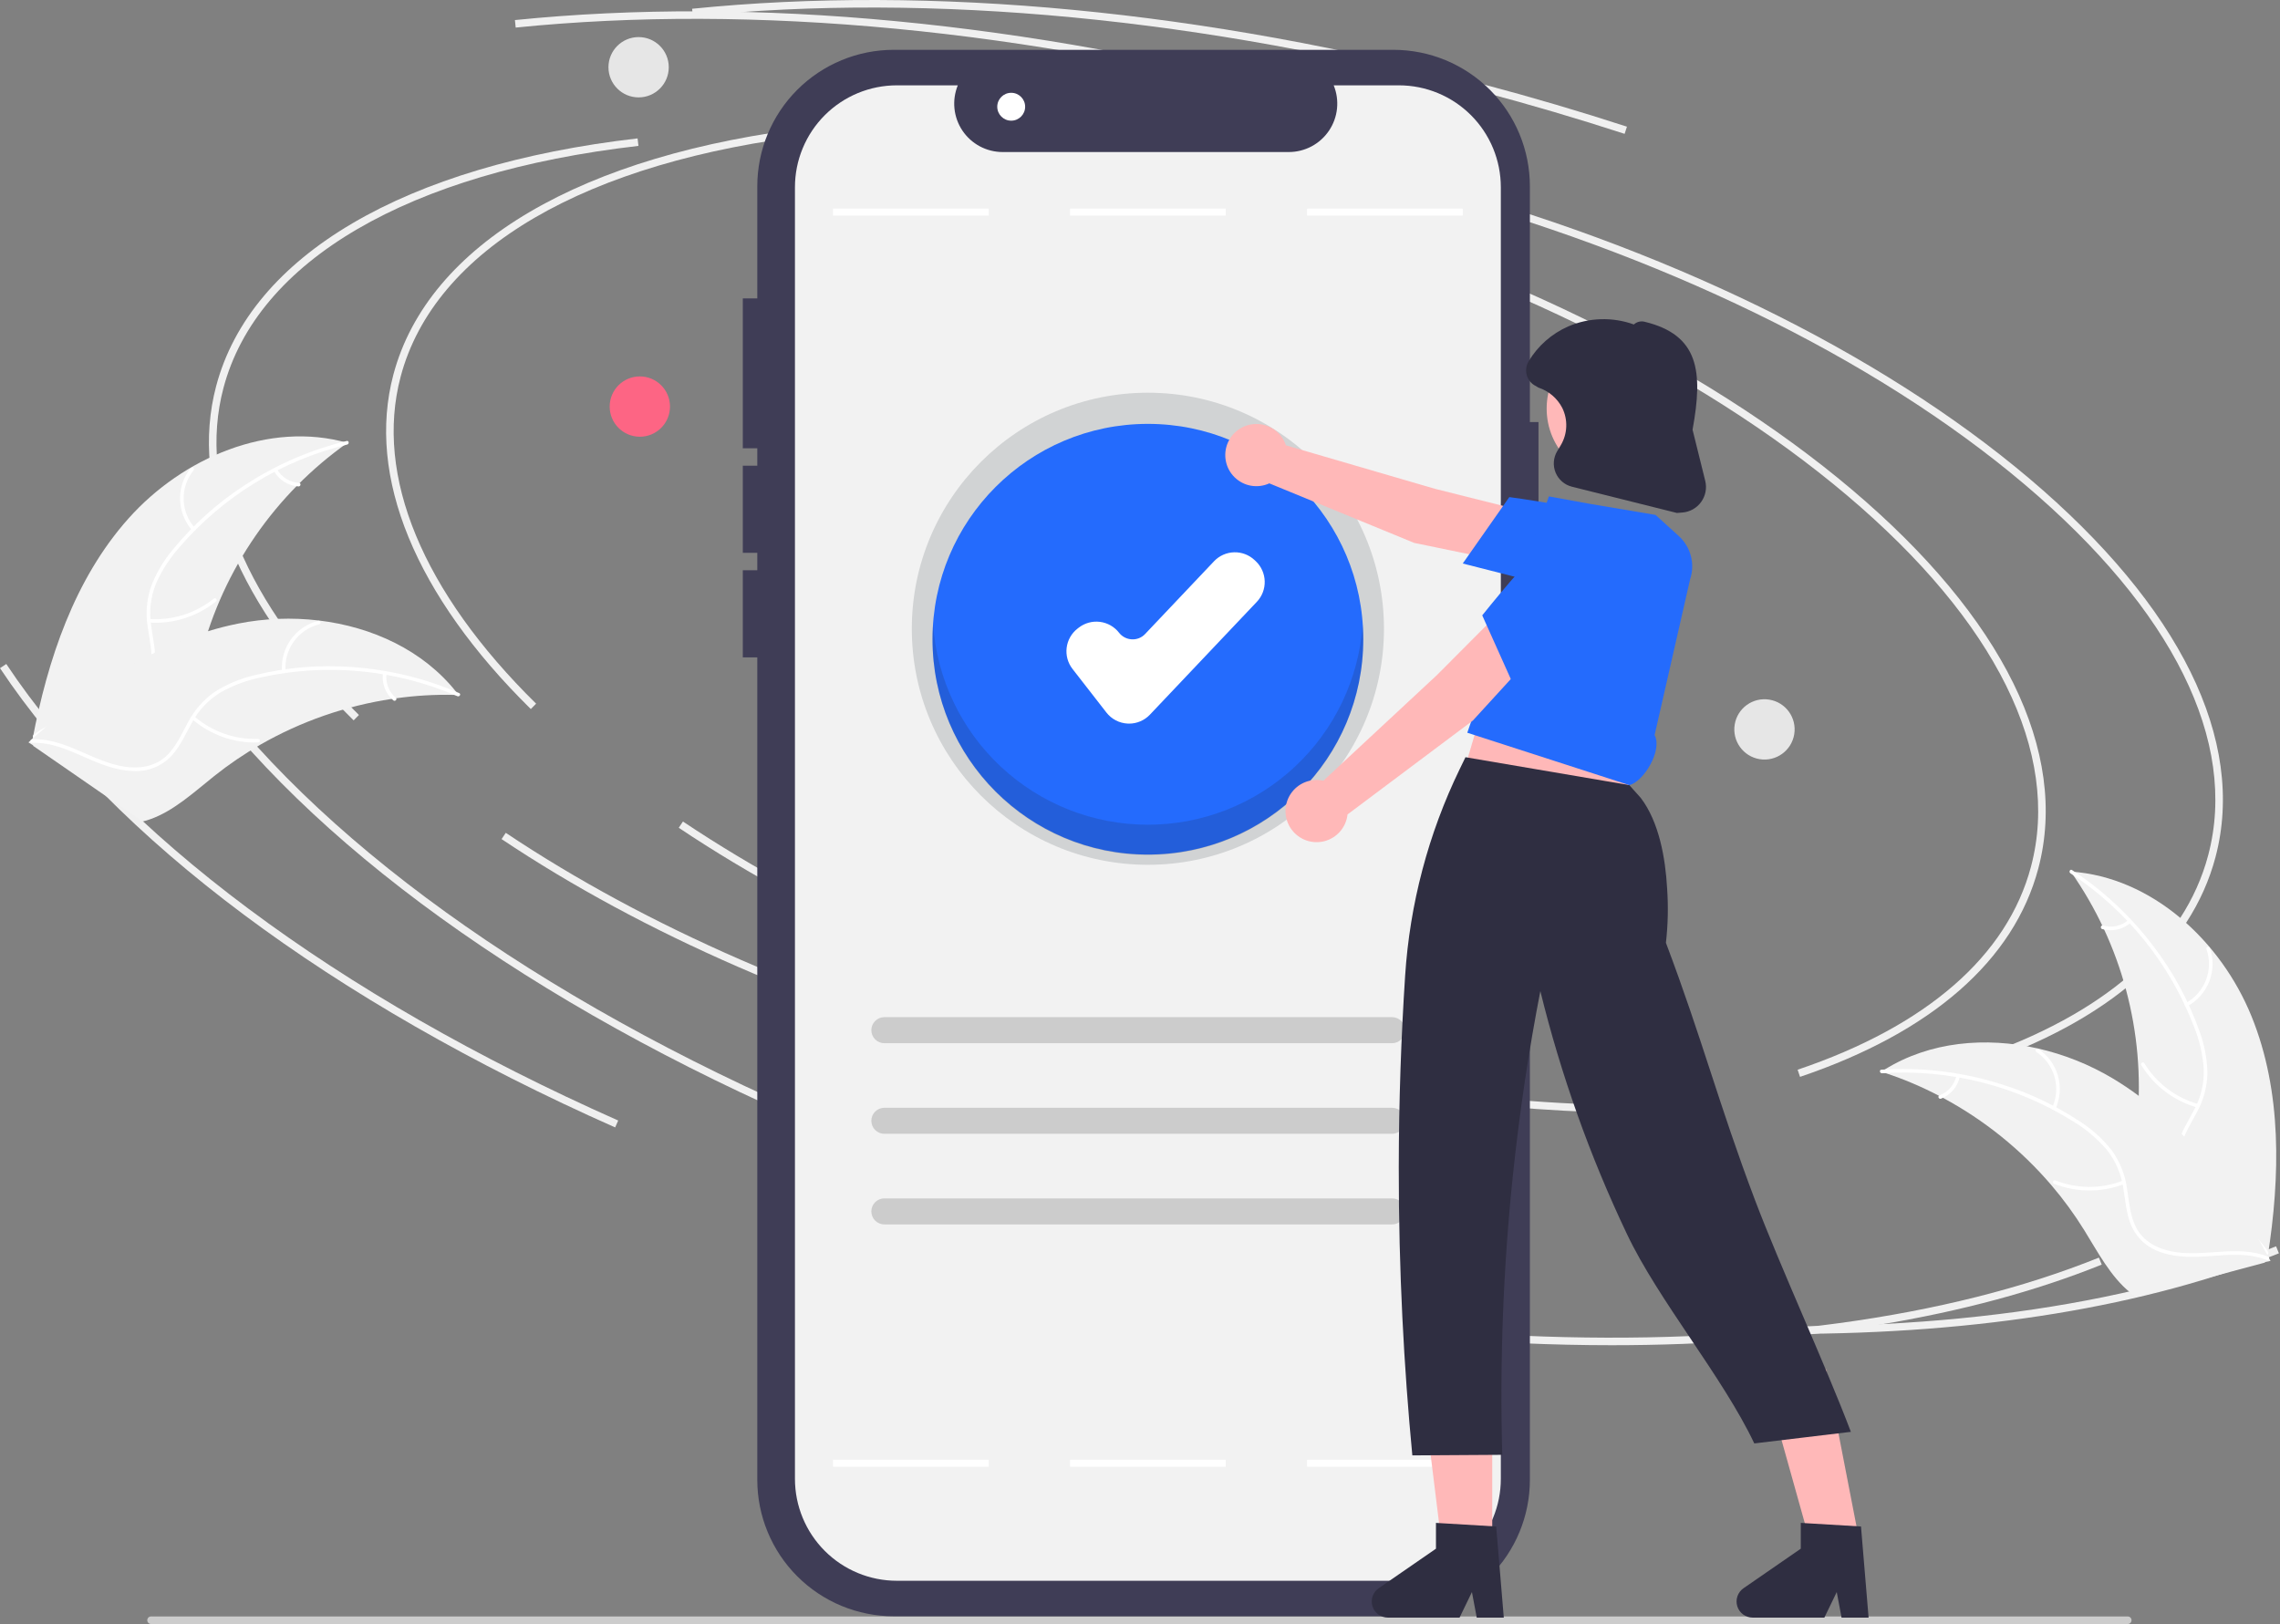 <svg width="379" height="270" viewBox="0 0 379 270" fill="none" xmlns="http://www.w3.org/2000/svg">
<rect x="0" y="0" width="379" height="270" fill="#808080" stroke="none"/>
<g clip-path="url(#clip0_1129_8160)">
<path d="M25.108 270H353.692C353.858 270 354.018 269.934 354.136 269.816C354.254 269.698 354.32 269.539 354.32 269.372C354.32 269.206 354.254 269.046 354.136 268.928C354.018 268.81 353.858 268.744 353.692 268.744H25.108C24.941 268.744 24.782 268.81 24.664 268.928C24.546 269.046 24.48 269.206 24.48 269.372C24.48 269.539 24.546 269.698 24.664 269.816C24.782 269.934 24.941 270 25.108 270Z" fill="#CCCCCC"/>
<path d="M297.401 221.769C292.54 221.769 287.596 221.661 282.569 221.444L282.623 220.192C320.137 221.816 353.237 217.326 378.35 207.206L378.818 208.369C356.912 217.196 328.99 221.769 297.401 221.769Z" fill="#F0F0F0"/>
<path d="M267.948 223.649C263.087 223.649 258.143 223.541 253.116 223.324L253.17 222.072C290.684 223.696 323.784 219.206 348.897 209.086L349.365 210.249C327.459 219.076 299.537 223.649 267.948 223.649Z" fill="#F0F0F0"/>
<path d="M273.648 185.036C249.664 185.036 223.602 181.472 197.714 174.618C165.701 166.143 136.348 153.351 112.829 137.624L113.525 136.582C136.931 152.233 166.154 164.967 198.035 173.406C226.845 181.034 255.872 184.568 281.965 183.636L282.011 184.888C279.255 184.987 276.467 185.036 273.648 185.036Z" fill="#F0F0F0"/>
<path d="M328.67 177.154L328.268 175.967C349.719 168.715 363.135 157.032 367.067 142.18C372.065 123.301 361.206 101.392 336.492 80.49C311.651 59.482 275.831 42.051 235.628 31.408L235.948 30.196C276.327 40.886 312.322 58.408 337.301 79.534C362.406 100.765 373.407 123.128 368.278 142.501C364.234 157.778 350.537 169.761 328.67 177.154Z" fill="#F0F0F0"/>
<path d="M374.269 168.974C369.18 156.436 357.718 145.811 344.217 144.905C352.673 156.948 356.596 171.593 355.294 186.25C354.771 191.9 353.601 198.131 356.777 202.833C358.753 205.759 362.136 207.497 365.591 208.224C369.046 208.951 372.619 208.782 376.146 208.609L376.948 208.976C379.038 195.607 379.358 181.512 374.269 168.974Z" fill="#F2F2F2"/>
<path d="M344.16 145.183C353.527 151.324 360.72 160.26 364.718 170.722C365.619 172.959 366.162 175.324 366.326 177.729C366.41 180.078 365.864 182.407 364.744 184.473C363.739 186.421 362.485 188.296 361.97 190.455C361.723 191.563 361.713 192.711 361.941 193.824C362.169 194.937 362.63 195.989 363.293 196.911C364.885 199.252 367.223 200.881 369.565 202.395C372.166 204.075 374.893 205.78 376.534 208.492C376.733 208.821 377.231 208.493 377.033 208.165C374.178 203.446 368.433 201.871 364.829 197.897C363.148 196.043 362.015 193.671 362.443 191.123C362.817 188.896 364.108 186.96 365.143 184.997C366.265 182.997 366.881 180.753 366.936 178.461C366.894 176.054 366.444 173.673 365.603 171.417C363.792 166.31 361.189 161.519 357.89 157.22C354.151 152.292 349.598 148.041 344.426 144.649C344.106 144.439 343.842 144.975 344.16 145.183V145.183Z" fill="white"/>
<path d="M365.384 183.553C361.655 182.495 358.461 180.07 356.441 176.762C356.241 176.434 355.742 176.761 355.942 177.089C358.051 180.527 361.38 183.044 365.263 184.137C365.633 184.24 365.752 183.656 365.384 183.553Z" fill="white"/>
<path d="M363.629 167.277C365.293 166.368 366.58 164.897 367.26 163.127C367.939 161.356 367.968 159.402 367.339 157.613C367.211 157.251 366.643 157.434 366.772 157.796C367.36 159.461 367.333 161.281 366.697 162.929C366.061 164.576 364.857 165.941 363.302 166.779C362.964 166.961 363.293 167.459 363.629 167.277Z" fill="white"/>
<path d="M353.763 152.981C353.193 153.467 352.51 153.804 351.777 153.961C351.045 154.118 350.284 154.09 349.565 153.881C349.196 153.772 349.077 154.357 349.443 154.465C350.24 154.693 351.079 154.722 351.889 154.55C352.7 154.378 353.455 154.011 354.09 153.48C354.155 153.435 354.199 153.367 354.215 153.29C354.231 153.214 354.217 153.134 354.176 153.067C354.133 153.001 354.065 152.955 353.987 152.939C353.91 152.923 353.83 152.938 353.763 152.981H353.763Z" fill="white"/>
<path d="M88.238 117.884C69.022 98.967 60.905 79.231 65.384 62.313C71.132 40.602 96.665 25.591 135.438 21.129L135.582 22.374C97.348 26.774 72.204 41.448 66.596 62.634C62.237 79.098 70.235 98.403 89.118 116.991L88.238 117.884Z" fill="#F0F0F0"/>
<path d="M131.707 185.56C84.58 164.658 48.266 137.542 29.453 109.204L30.497 108.511C49.179 136.652 85.304 163.608 132.215 184.414L131.707 185.56Z" fill="#F0F0F0"/>
<path d="M244.195 186.916C220.211 186.916 194.149 183.352 168.261 176.498C136.248 168.023 106.895 155.231 83.376 139.504L84.072 138.462C107.478 154.113 136.701 166.847 168.582 175.286C197.392 182.914 226.419 186.448 252.512 185.516L252.558 186.768C249.802 186.867 247.015 186.916 244.195 186.916Z" fill="#F0F0F0"/>
<path d="M299.217 179.034L298.815 177.847C320.266 170.594 333.682 158.912 337.614 144.06C342.612 125.181 331.754 103.272 307.039 82.37C282.199 61.362 246.378 43.931 206.175 33.288L206.495 32.076C246.874 42.766 282.869 60.288 307.848 81.413C332.953 102.645 343.954 125.008 338.826 144.381C334.781 159.658 321.084 171.641 299.217 179.034Z" fill="#F0F0F0"/>
<path d="M312.722 178.175C312.95 178.249 313.178 178.323 313.408 178.403C316.472 179.417 319.449 180.68 322.308 182.177C322.531 182.289 322.755 182.406 322.975 182.524C329.826 186.204 335.934 191.124 340.989 197.034C342.999 199.387 344.826 201.89 346.456 204.521C348.706 208.154 350.857 212.273 354.081 214.874C354.415 215.149 354.765 215.403 355.129 215.635L376.438 209.925C376.48 209.888 376.523 209.855 376.566 209.818L377.427 209.629C377.352 209.487 377.272 209.342 377.197 209.201C377.154 209.118 377.107 209.037 377.064 208.955C377.034 208.9 377.003 208.846 376.979 208.795C376.969 208.777 376.959 208.759 376.951 208.746C376.926 208.695 376.899 208.65 376.876 208.604C376.429 207.791 375.975 206.98 375.515 206.171C375.514 206.166 375.514 206.166 375.508 206.162C372.061 199.961 367.891 194.19 363.085 188.971C362.939 188.817 362.793 188.659 362.638 188.507C360.445 186.215 358.069 184.105 355.533 182.199C354.141 181.16 352.697 180.192 351.207 179.299C347.353 176.999 343.161 175.319 338.785 174.322C330.061 172.335 320.799 173.16 313.292 177.814C313.1 177.933 312.912 178.051 312.722 178.175Z" fill="#F2F2F2"/>
<path d="M312.842 178.432C324.018 177.696 335.141 180.5 344.632 186.446C346.698 187.69 348.555 189.251 350.135 191.073C351.616 192.898 352.582 195.086 352.932 197.41C353.302 199.571 353.43 201.823 354.318 203.856C354.789 204.89 355.472 205.813 356.324 206.564C357.176 207.315 358.177 207.878 359.262 208.215C361.942 209.125 364.79 209.018 367.571 208.817C370.66 208.593 373.864 208.312 376.807 209.49C377.163 209.632 377.364 209.071 377.008 208.928C371.888 206.879 366.352 209.08 361.082 208.077C358.623 207.609 356.291 206.397 355.098 204.106C354.056 202.102 353.922 199.779 353.566 197.588C353.258 195.316 352.398 193.154 351.062 191.29C349.58 189.394 347.787 187.763 345.758 186.469C341.236 183.481 336.274 181.223 331.051 179.777C325.099 178.093 318.904 177.44 312.732 177.846C312.35 177.871 312.463 178.457 312.842 178.432V178.432Z" fill="white"/>
<path d="M352.889 196.29C349.274 197.69 345.265 197.677 341.659 196.253C341.302 196.111 341.102 196.673 341.458 196.814C345.213 198.289 349.386 198.295 353.144 196.829C353.502 196.689 353.245 196.151 352.889 196.29V196.29Z" fill="white"/>
<path d="M325.204 178.877C325.041 179.609 324.699 180.288 324.208 180.855C323.718 181.421 323.094 181.857 322.394 182.123C322.034 182.259 322.291 182.797 322.648 182.663C323.421 182.365 324.109 181.883 324.653 181.258C325.196 180.633 325.578 179.885 325.766 179.078C325.79 179.004 325.784 178.923 325.751 178.852C325.718 178.781 325.658 178.726 325.585 178.697C325.511 178.671 325.429 178.675 325.358 178.709C325.286 178.742 325.231 178.803 325.204 178.877V178.877Z" fill="white"/>
<path d="M341.689 184.352C342.47 182.624 342.612 180.675 342.089 178.852C341.566 177.029 340.412 175.452 338.833 174.401C338.513 174.19 338.169 174.678 338.49 174.889C339.962 175.865 341.036 177.334 341.52 179.032C342.004 180.731 341.865 182.546 341.127 184.151C340.968 184.5 341.53 184.699 341.689 184.352L341.689 184.352Z" fill="white"/>
<path d="M58.785 119.764C39.569 100.847 31.452 81.111 35.931 64.193C41.679 42.482 67.213 27.471 105.985 23.009L106.129 24.254C67.895 28.654 42.751 43.328 37.143 64.514C32.784 80.978 40.782 100.283 59.665 118.871L58.785 119.764Z" fill="#F0F0F0"/>
<path d="M102.254 187.44C55.127 166.538 18.813 139.422 0 111.084L1.044 110.391C19.727 138.532 55.851 165.488 102.762 186.294L102.254 187.44Z" fill="#F0F0F0"/>
<path d="M21.362 86.195C30.369 76.097 44.736 69.942 57.755 73.627C45.744 82.127 37.127 94.601 33.428 108.843C32.021 114.341 31.029 120.602 26.457 123.964C23.612 126.055 19.842 126.555 16.343 126.078C12.845 125.602 9.537 124.241 6.273 122.893L5.395 122.969C7.92 109.676 12.356 96.293 21.362 86.195Z" fill="#F2F2F2"/>
<path d="M57.715 73.908C46.83 76.543 37.052 82.542 29.77 91.051C28.17 92.855 26.864 94.9 25.901 97.111C25.032 99.294 24.763 101.671 25.124 103.993C25.416 106.166 25.967 108.354 25.726 110.559C25.586 111.686 25.209 112.771 24.621 113.743C24.032 114.714 23.245 115.55 22.31 116.196C20.024 117.865 17.274 118.614 14.56 119.252C11.546 119.961 8.404 120.649 5.947 122.652C5.649 122.895 5.29 122.419 5.587 122.177C9.862 118.692 15.803 119.139 20.532 116.608C22.739 115.427 24.603 113.574 25.056 111.03C25.453 108.807 24.887 106.55 24.572 104.353C24.187 102.092 24.362 99.772 25.081 97.594C25.928 95.342 27.153 93.25 28.703 91.409C32.125 87.207 36.187 83.569 40.739 80.629C45.916 77.245 51.634 74.772 57.645 73.315C58.017 73.225 58.085 73.818 57.715 73.908H57.715Z" fill="white"/>
<path d="M24.83 102.912C28.698 103.169 32.521 101.958 35.536 99.522C35.835 99.28 36.194 99.756 35.896 99.998C32.753 102.527 28.773 103.778 24.748 103.502C24.365 103.476 24.449 102.885 24.83 102.912Z" fill="white"/>
<path d="M76.237 115.547C75.997 115.54 75.757 115.533 75.514 115.53C72.287 115.456 69.059 115.645 65.863 116.093C65.615 116.124 65.365 116.159 65.118 116.197C57.429 117.36 50.022 119.941 43.275 123.808C40.592 125.349 38.029 127.092 35.61 129.022C32.27 131.688 28.86 134.844 24.948 136.21C24.542 136.357 24.127 136.479 23.705 136.575L5.556 124.035C5.529 123.986 5.499 123.94 5.471 123.891L4.724 123.423C4.842 123.315 4.966 123.205 5.084 123.097C5.152 123.034 5.224 122.974 5.292 122.911C5.339 122.87 5.386 122.829 5.426 122.789C5.441 122.775 5.457 122.761 5.469 122.752C5.509 122.712 5.55 122.679 5.587 122.643C6.282 122.028 6.981 121.417 7.687 120.809C7.69 120.805 7.69 120.805 7.696 120.803C13.027 116.121 18.894 112.088 25.175 108.788C25.363 108.692 25.555 108.592 25.752 108.501C28.587 107.079 31.534 105.89 34.563 104.948C36.224 104.437 37.909 104.011 39.612 103.67C44.015 102.8 48.528 102.627 52.984 103.158C61.869 104.219 70.315 108.109 75.821 115.015C75.962 115.192 76.099 115.366 76.237 115.547Z" fill="#F2F2F2"/>
<path d="M76.037 115.749C65.759 111.299 54.34 110.202 43.402 112.612C41.039 113.088 38.765 113.935 36.665 115.12C34.656 116.341 33.011 118.077 31.9 120.148C30.826 122.058 29.948 124.137 28.428 125.753C27.638 126.569 26.684 127.208 25.629 127.629C24.574 128.051 23.442 128.244 22.308 128.197C19.477 128.153 16.831 127.095 14.279 125.971C11.446 124.722 8.522 123.38 5.355 123.501C4.971 123.515 4.971 122.919 5.354 122.904C10.865 122.695 15.339 126.629 20.639 127.456C23.112 127.841 25.717 127.484 27.61 125.726C29.265 124.189 30.172 122.046 31.243 120.103C32.297 118.066 33.834 116.319 35.718 115.013C37.752 113.725 39.989 112.792 42.335 112.254C47.597 110.96 53.031 110.501 58.435 110.895C64.606 111.31 70.661 112.777 76.337 115.233C76.689 115.386 76.386 115.9 76.037 115.749H76.037Z" fill="white"/>
<path d="M32.318 119.108C35.251 121.641 39.032 122.977 42.906 122.847C43.29 122.833 43.291 123.43 42.907 123.443C38.875 123.571 34.943 122.173 31.896 119.53C31.606 119.278 32.029 118.857 32.318 119.108Z" fill="white"/>
<path d="M298.253 122.069C298.697 119.336 296.841 116.761 294.108 116.318C291.375 115.874 288.8 117.73 288.356 120.463C287.913 123.196 289.769 125.771 292.502 126.215C295.235 126.658 297.81 124.802 298.253 122.069Z" fill="#E6E6E6"/>
<path d="M64.244 112.012C64.152 112.756 64.246 113.511 64.517 114.21C64.789 114.908 65.23 115.529 65.8 116.015C66.094 116.263 65.671 116.684 65.379 116.437C64.751 115.897 64.265 115.211 63.964 114.44C63.662 113.669 63.553 112.836 63.648 112.013C63.65 111.935 63.682 111.86 63.738 111.805C63.793 111.75 63.867 111.717 63.946 111.715C64.025 111.715 64.1 111.746 64.156 111.802C64.212 111.858 64.244 111.933 64.244 112.012H64.244Z" fill="white"/>
<path d="M46.879 111.628C46.723 109.738 47.245 107.855 48.35 106.314C49.456 104.773 51.073 103.675 52.913 103.217C53.286 103.125 53.445 103.7 53.072 103.791C51.358 104.215 49.852 105.238 48.825 106.675C47.799 108.112 47.32 109.868 47.475 111.628C47.508 112.01 46.912 112.008 46.879 111.628Z" fill="white"/>
<path d="M46.05 78.025C46.424 78.674 46.954 79.22 47.591 79.615C48.229 80.009 48.954 80.239 49.702 80.283C50.086 80.305 50.001 80.895 49.62 80.874C48.794 80.821 47.993 80.566 47.288 80.132C46.583 79.698 45.994 79.098 45.575 78.384C45.529 78.32 45.51 78.241 45.521 78.164C45.532 78.086 45.572 78.016 45.633 77.966C45.696 77.919 45.775 77.899 45.853 77.91C45.932 77.921 46.002 77.962 46.05 78.025L46.05 78.025Z" fill="white"/>
<path d="M31.953 88.173C30.692 86.757 29.974 84.939 29.929 83.044C29.884 81.148 30.514 79.298 31.707 77.824C31.95 77.526 32.423 77.889 32.18 78.187C31.067 79.557 30.48 81.281 30.526 83.046C30.571 84.811 31.246 86.502 32.429 87.813C32.686 88.099 32.209 88.457 31.953 88.173Z" fill="white"/>
<path d="M106.359 72.608C109.128 72.608 111.372 70.364 111.372 67.595C111.372 64.826 109.128 62.582 106.359 62.582C103.59 62.582 101.346 64.826 101.346 67.595C101.346 70.364 103.59 72.608 106.359 72.608Z" fill="#FD6584"/>
<path d="M270.057 22.253C262.268 19.717 254.256 17.355 246.244 15.234C200.138 3.029 154.816 -1.305 115.175 2.704L115.049 1.457C154.838 -2.565 200.315 1.779 246.565 14.023C254.599 16.15 262.634 18.518 270.445 21.061L270.057 22.253Z" fill="#F0F0F0"/>
<path d="M240.604 24.133C232.815 21.597 224.803 19.235 216.791 17.114C170.685 4.909 125.363 0.575 85.722 4.584L85.596 3.337C125.385 -0.685 170.862 3.659 217.112 15.903C225.146 18.03 233.181 20.398 240.992 22.941L240.604 24.133Z" fill="#F0F0F0"/>
<path d="M255.741 70.172H254.31V30.971C254.31 24.954 251.92 19.183 247.665 14.928C243.41 10.674 237.64 8.283 231.622 8.283H148.571C145.592 8.283 142.641 8.87 139.889 10.01C137.136 11.15 134.635 12.822 132.528 14.928C130.421 17.035 128.75 19.536 127.61 22.289C126.47 25.041 125.883 27.992 125.883 30.971V246.027C125.883 252.044 128.273 257.815 132.528 262.07C136.783 266.325 142.554 268.715 148.571 268.715H231.622C237.639 268.715 243.41 266.325 247.665 262.07C251.92 257.815 254.31 252.044 254.31 246.027V98.075H255.741V70.172Z" fill="#3F3D56"/>
<path d="M249.48 31.129V245.87C249.48 248.094 249.042 250.297 248.191 252.352C247.34 254.408 246.092 256.275 244.52 257.849C242.947 259.422 241.08 260.67 239.025 261.521C236.969 262.373 234.767 262.811 232.542 262.812H149.085C144.592 262.812 140.283 261.027 137.106 257.85C133.929 254.673 132.144 250.365 132.143 245.872V31.129C132.143 28.904 132.581 26.701 133.433 24.646C134.284 22.59 135.532 20.723 137.105 19.149C138.678 17.576 140.545 16.328 142.6 15.477C144.656 14.625 146.859 14.187 149.083 14.187H159.213C158.715 15.409 158.524 16.735 158.659 18.048C158.793 19.361 159.248 20.621 159.985 21.717C160.721 22.812 161.715 23.71 162.88 24.331C164.045 24.952 165.345 25.277 166.665 25.277H214.246C215.565 25.276 216.865 24.95 218.029 24.329C219.193 23.708 220.187 22.811 220.923 21.715C221.659 20.62 222.115 19.36 222.25 18.048C222.385 16.735 222.195 15.409 221.697 14.187H232.538C234.763 14.187 236.965 14.625 239.021 15.476C241.076 16.327 242.944 17.575 244.517 19.148C246.09 20.721 247.338 22.589 248.19 24.644C249.041 26.699 249.479 28.902 249.48 31.127L249.48 31.129Z" fill="#F2F2F2"/>
<path d="M243.156 242.694H217.267V243.852H243.156V242.694Z" fill="white"/>
<path d="M203.756 242.694H177.867V243.852H203.756V242.694Z" fill="white"/>
<path d="M164.356 242.694H138.467V243.852H164.356V242.694Z" fill="white"/>
<path d="M248.052 261.063L240.179 261.062L236.433 230.692L248.053 230.693L248.052 261.063Z" fill="#FFB8B8"/>
<path d="M249.971 268.936H245.477L244.675 264.693L242.621 268.936H230.703C230.131 268.936 229.575 268.753 229.115 268.415C228.655 268.076 228.315 267.599 228.145 267.054C227.975 266.508 227.983 265.923 228.17 265.383C228.356 264.843 228.71 264.376 229.18 264.052L238.698 257.479V253.189L248.709 253.787L249.971 268.936Z" fill="#2F2E41"/>
<path d="M309.359 257.654L301.574 258.831L293.33 229.362L303.536 227.625L309.359 257.654Z" fill="#FFB8B8"/>
<path d="M310.613 268.936H306.119L305.317 264.693L303.263 268.936H291.344C290.773 268.936 290.217 268.753 289.756 268.415C289.296 268.076 288.956 267.599 288.786 267.054C288.616 266.508 288.625 265.923 288.811 265.383C288.998 264.843 289.352 264.376 289.822 264.052L299.339 257.479V253.189L309.35 253.787L310.613 268.936Z" fill="#2F2E41"/>
<path d="M231.398 203.568H147.006C146.432 203.568 145.881 203.34 145.475 202.934C145.069 202.528 144.841 201.977 144.841 201.403C144.841 200.829 145.069 200.278 145.475 199.872C145.881 199.466 146.432 199.238 147.006 199.238H231.398C231.972 199.238 232.523 199.466 232.929 199.872C233.335 200.278 233.563 200.829 233.563 201.403C233.563 201.977 233.335 202.528 232.929 202.934C232.523 203.34 231.972 203.568 231.398 203.568Z" fill="#CCCCCC"/>
<path d="M231.398 188.504H147.006C146.432 188.504 145.881 188.276 145.475 187.869C145.069 187.463 144.841 186.913 144.841 186.338C144.841 185.764 145.069 185.213 145.475 184.807C145.881 184.401 146.432 184.173 147.006 184.173H231.398C231.972 184.173 232.523 184.401 232.929 184.807C233.335 185.213 233.563 185.764 233.563 186.338C233.563 186.913 233.335 187.463 232.929 187.869C232.523 188.276 231.972 188.504 231.398 188.504Z" fill="#CCCCCC"/>
<path d="M231.398 173.439H147.006C146.722 173.439 146.44 173.383 146.177 173.274C145.915 173.165 145.676 173.006 145.475 172.805C145.274 172.604 145.114 172.365 145.006 172.102C144.897 171.84 144.841 171.558 144.841 171.274C144.841 170.989 144.897 170.708 145.006 170.445C145.114 170.183 145.274 169.944 145.475 169.743C145.676 169.542 145.915 169.382 146.177 169.273C146.44 169.165 146.722 169.109 147.006 169.109H231.398C231.682 169.109 231.964 169.165 232.226 169.273C232.489 169.382 232.728 169.542 232.929 169.743C233.13 169.944 233.289 170.183 233.398 170.445C233.507 170.708 233.563 170.989 233.563 171.274C233.563 171.558 233.507 171.84 233.398 172.102C233.289 172.365 233.13 172.604 232.929 172.805C232.728 173.006 232.489 173.165 232.226 173.274C231.964 173.383 231.682 173.439 231.398 173.439Z" fill="#CCCCCC"/>
<path d="M241.285 135.162L269.676 136.321L273.153 117.2L248.817 109.668L241.285 135.162Z" fill="#FFB8B8"/>
<path d="M270.835 130.527L243.603 125.891L242.634 127.888C237.422 138.644 234.345 150.308 233.572 162.235C232.915 172.304 232.528 182.938 232.515 194.086C232.496 211.358 233.377 227.384 234.77 241.967L249.716 241.873C249.284 226.39 249.872 210.896 251.476 195.49C252.62 184.505 254.21 174.243 256.049 164.775C259.461 178.675 264.277 192.193 270.422 205.12C275.645 216.165 286.388 228.933 291.611 239.978C296.963 239.336 302.315 238.694 307.667 238.052C303.449 226.898 295.925 210.61 291.707 199.456C285.676 183.508 282.952 172.694 276.922 156.747C277.266 153.749 277.333 150.726 277.123 147.715C276.842 142.698 275.798 136.677 272.747 132.663L270.835 130.527Z" fill="#2F2E41"/>
<path d="M128.11 94.807H123.475V109.292H128.11V94.807Z" fill="#3F3D56"/>
<path d="M190.812 143.777C212.485 143.777 230.054 126.207 230.054 104.534C230.054 82.861 212.485 65.291 190.812 65.291C169.138 65.291 151.569 82.861 151.569 104.534C151.569 126.207 169.138 143.777 190.812 143.777Z" fill="#D1D3D4"/>
<path d="M190.812 142.074C210.584 142.074 226.613 126.046 226.613 106.273C226.613 86.501 210.584 70.472 190.812 70.472C171.039 70.472 155.01 86.501 155.01 106.273C155.01 126.046 171.039 142.074 190.812 142.074Z" fill="#246BFD"/>
<path d="M187.686 120.305C187.609 120.305 187.53 120.303 187.452 120.299C186.766 120.266 186.094 120.085 185.484 119.768C184.874 119.451 184.34 119.005 183.918 118.463L178.276 111.209C177.5 110.209 177.152 108.943 177.309 107.687C177.466 106.432 178.114 105.29 179.112 104.512L179.314 104.354C180.314 103.578 181.581 103.231 182.836 103.387C184.092 103.544 185.235 104.192 186.013 105.19C186.266 105.516 186.587 105.783 186.953 105.973C187.32 106.164 187.723 106.273 188.135 106.293C188.548 106.317 188.961 106.249 189.344 106.095C189.728 105.942 190.073 105.705 190.355 105.402L201.811 93.308C202.682 92.391 203.882 91.856 205.147 91.822C206.411 91.788 207.638 92.257 208.558 93.126L208.744 93.302C209.662 94.173 210.197 95.373 210.231 96.638C210.265 97.903 209.797 99.129 208.927 100.049L191.149 118.815C190.704 119.286 190.167 119.661 189.571 119.917C188.976 120.173 188.334 120.305 187.686 120.305Z" fill="white"/>
<path opacity="0.16" d="M190.811 137.115C181.754 137.114 173.034 133.679 166.408 127.503C159.783 121.327 155.745 112.869 155.108 103.834C155.05 104.667 155.01 105.506 155.01 106.354C155.01 115.849 158.782 124.955 165.496 131.669C172.21 138.383 181.316 142.155 190.811 142.155C200.307 142.155 209.413 138.383 216.127 131.669C222.841 124.955 226.613 115.849 226.613 106.354C226.613 105.506 226.573 104.667 226.515 103.834C225.878 112.869 221.84 121.327 215.215 127.503C208.589 133.679 199.869 137.114 190.811 137.115Z" fill="#231F20"/>
<path d="M128.11 77.425H123.475V91.91H128.11V77.425Z" fill="#3F3D56"/>
<path d="M252.016 93.749L252.291 84.716L238.531 81.266L213.757 74.039C213.43 73.044 212.807 72.172 211.973 71.539C211.139 70.906 210.133 70.54 209.087 70.492C208.041 70.443 207.004 70.713 206.115 71.266C205.226 71.819 204.525 72.629 204.106 73.588C203.687 74.548 203.569 75.612 203.768 76.641C203.967 77.669 204.474 78.612 205.221 79.346C205.968 80.08 206.92 80.57 207.951 80.751C208.983 80.933 210.045 80.796 210.997 80.361L235.081 90.261L252.016 93.749Z" fill="#FFB8B8"/>
<path d="M243.149 93.686L250.89 82.645L251.083 82.671C251.204 82.687 263.343 84.311 271.301 86.681C272.196 86.918 273.027 87.347 273.739 87.939C274.45 88.53 275.024 89.27 275.42 90.106C275.989 91.274 276.204 92.583 276.04 93.872C275.875 95.161 275.337 96.374 274.493 97.362C273.633 98.429 272.484 99.227 271.184 99.659C269.883 100.091 268.485 100.14 267.158 99.799L243.149 93.686Z" fill="#246BFD"/>
<path d="M275.042 122.214C276.402 124.756 273.172 130.022 270.835 130.527L243.905 121.822L257.465 82.529L264.287 83.769L275.198 85.608L279.068 89.126C280.043 90.012 280.739 91.163 281.072 92.438C281.405 93.713 281.361 95.057 280.945 96.307L275.042 122.214Z" fill="#246BFD"/>
<path d="M256.504 107.029L248.885 102.167L238.876 112.219L219.982 129.797C218.96 129.569 217.893 129.657 216.922 130.049C215.951 130.441 215.122 131.119 214.544 131.992C213.966 132.866 213.668 133.894 213.687 134.941C213.707 135.988 214.044 137.005 214.653 137.856C215.263 138.708 216.117 139.354 217.102 139.709C218.087 140.065 219.157 140.113 220.17 139.847C221.183 139.582 222.091 139.015 222.775 138.222C223.459 137.428 223.886 136.446 223.999 135.405L244.836 119.788L256.504 107.029Z" fill="#FFB8B8"/>
<path d="M251.909 114.612L246.39 102.31L246.511 102.157C246.587 102.061 254.198 92.466 260.308 86.844C260.97 86.197 261.765 85.703 262.637 85.394C263.509 85.086 264.438 84.972 265.359 85.06C266.654 85.17 267.888 85.656 268.911 86.457C269.934 87.259 270.7 88.342 271.117 89.573C271.594 90.857 271.69 92.252 271.396 93.591C271.101 94.929 270.427 96.155 269.454 97.12L251.909 114.612Z" fill="#246BFD"/>
<path d="M269.075 79.904C275.69 79.904 281.052 74.541 281.052 67.927C281.052 61.312 275.69 55.95 269.075 55.95C262.461 55.95 257.098 61.312 257.098 67.927C257.098 74.541 262.461 79.904 269.075 79.904Z" fill="#FFB8B8"/>
<path d="M278.748 85.282L278.702 85.27L261.297 80.917C260.694 80.766 260.135 80.476 259.664 80.07C259.193 79.664 258.824 79.153 258.586 78.579C258.349 78.004 258.249 77.382 258.295 76.762C258.341 76.142 258.532 75.542 258.852 75.009L259.427 74.052C259.988 73.118 260.307 72.059 260.353 70.97C260.4 69.881 260.173 68.798 259.694 67.819C258.869 66.221 257.451 65.01 255.744 64.445L255.686 64.417L255.32 64.19C254.961 64.02 254.641 63.778 254.381 63.477C254.121 63.177 253.927 62.825 253.811 62.446C253.69 62.052 253.653 61.637 253.703 61.228C253.753 60.82 253.887 60.426 254.099 60.073C255.635 57.503 257.935 55.475 260.677 54.273C264.142 52.782 268.045 52.664 271.593 53.945C271.829 53.728 272.116 53.573 272.427 53.494C272.738 53.415 273.064 53.414 273.375 53.492C282.389 55.675 283.13 61.725 281.35 71.437L283.457 79.938C283.606 80.538 283.623 81.164 283.506 81.771C283.389 82.378 283.141 82.953 282.779 83.454C282.418 83.956 281.951 84.373 281.412 84.676C280.873 84.98 280.274 85.162 279.658 85.21L278.748 85.282ZM271.496 54.041L271.495 54.042L271.496 54.041ZM271.714 53.988L271.715 53.988L271.714 53.988Z" fill="#2F2E41"/>
<path d="M128.11 49.613H123.475V74.528H128.11V49.613Z" fill="#3F3D56"/>
<path d="M243.156 34.685H217.267V35.844H243.156V34.685Z" fill="white"/>
<path d="M203.756 34.685H177.867V35.844H203.756V34.685Z" fill="white"/>
<path d="M164.356 34.685H138.467V35.844H164.356V34.685Z" fill="white"/>
<path d="M168.09 20.063C169.37 20.063 170.407 19.026 170.407 17.745C170.407 16.465 169.37 15.428 168.09 15.428C166.81 15.428 165.772 16.465 165.772 17.745C165.772 19.026 166.81 20.063 168.09 20.063Z" fill="white"/>
<path d="M106.155 16.192C108.924 16.192 111.168 13.947 111.168 11.178C111.168 8.41 108.924 6.165 106.155 6.165C103.386 6.165 101.142 8.41 101.142 11.178C101.142 13.947 103.386 16.192 106.155 16.192Z" fill="#E6E6E6"/>
</g>
<defs>
<clipPath id="clip0_1129_8160">
<rect width="378.818" height="270" fill="white"/>
</clipPath>
</defs>
</svg>
